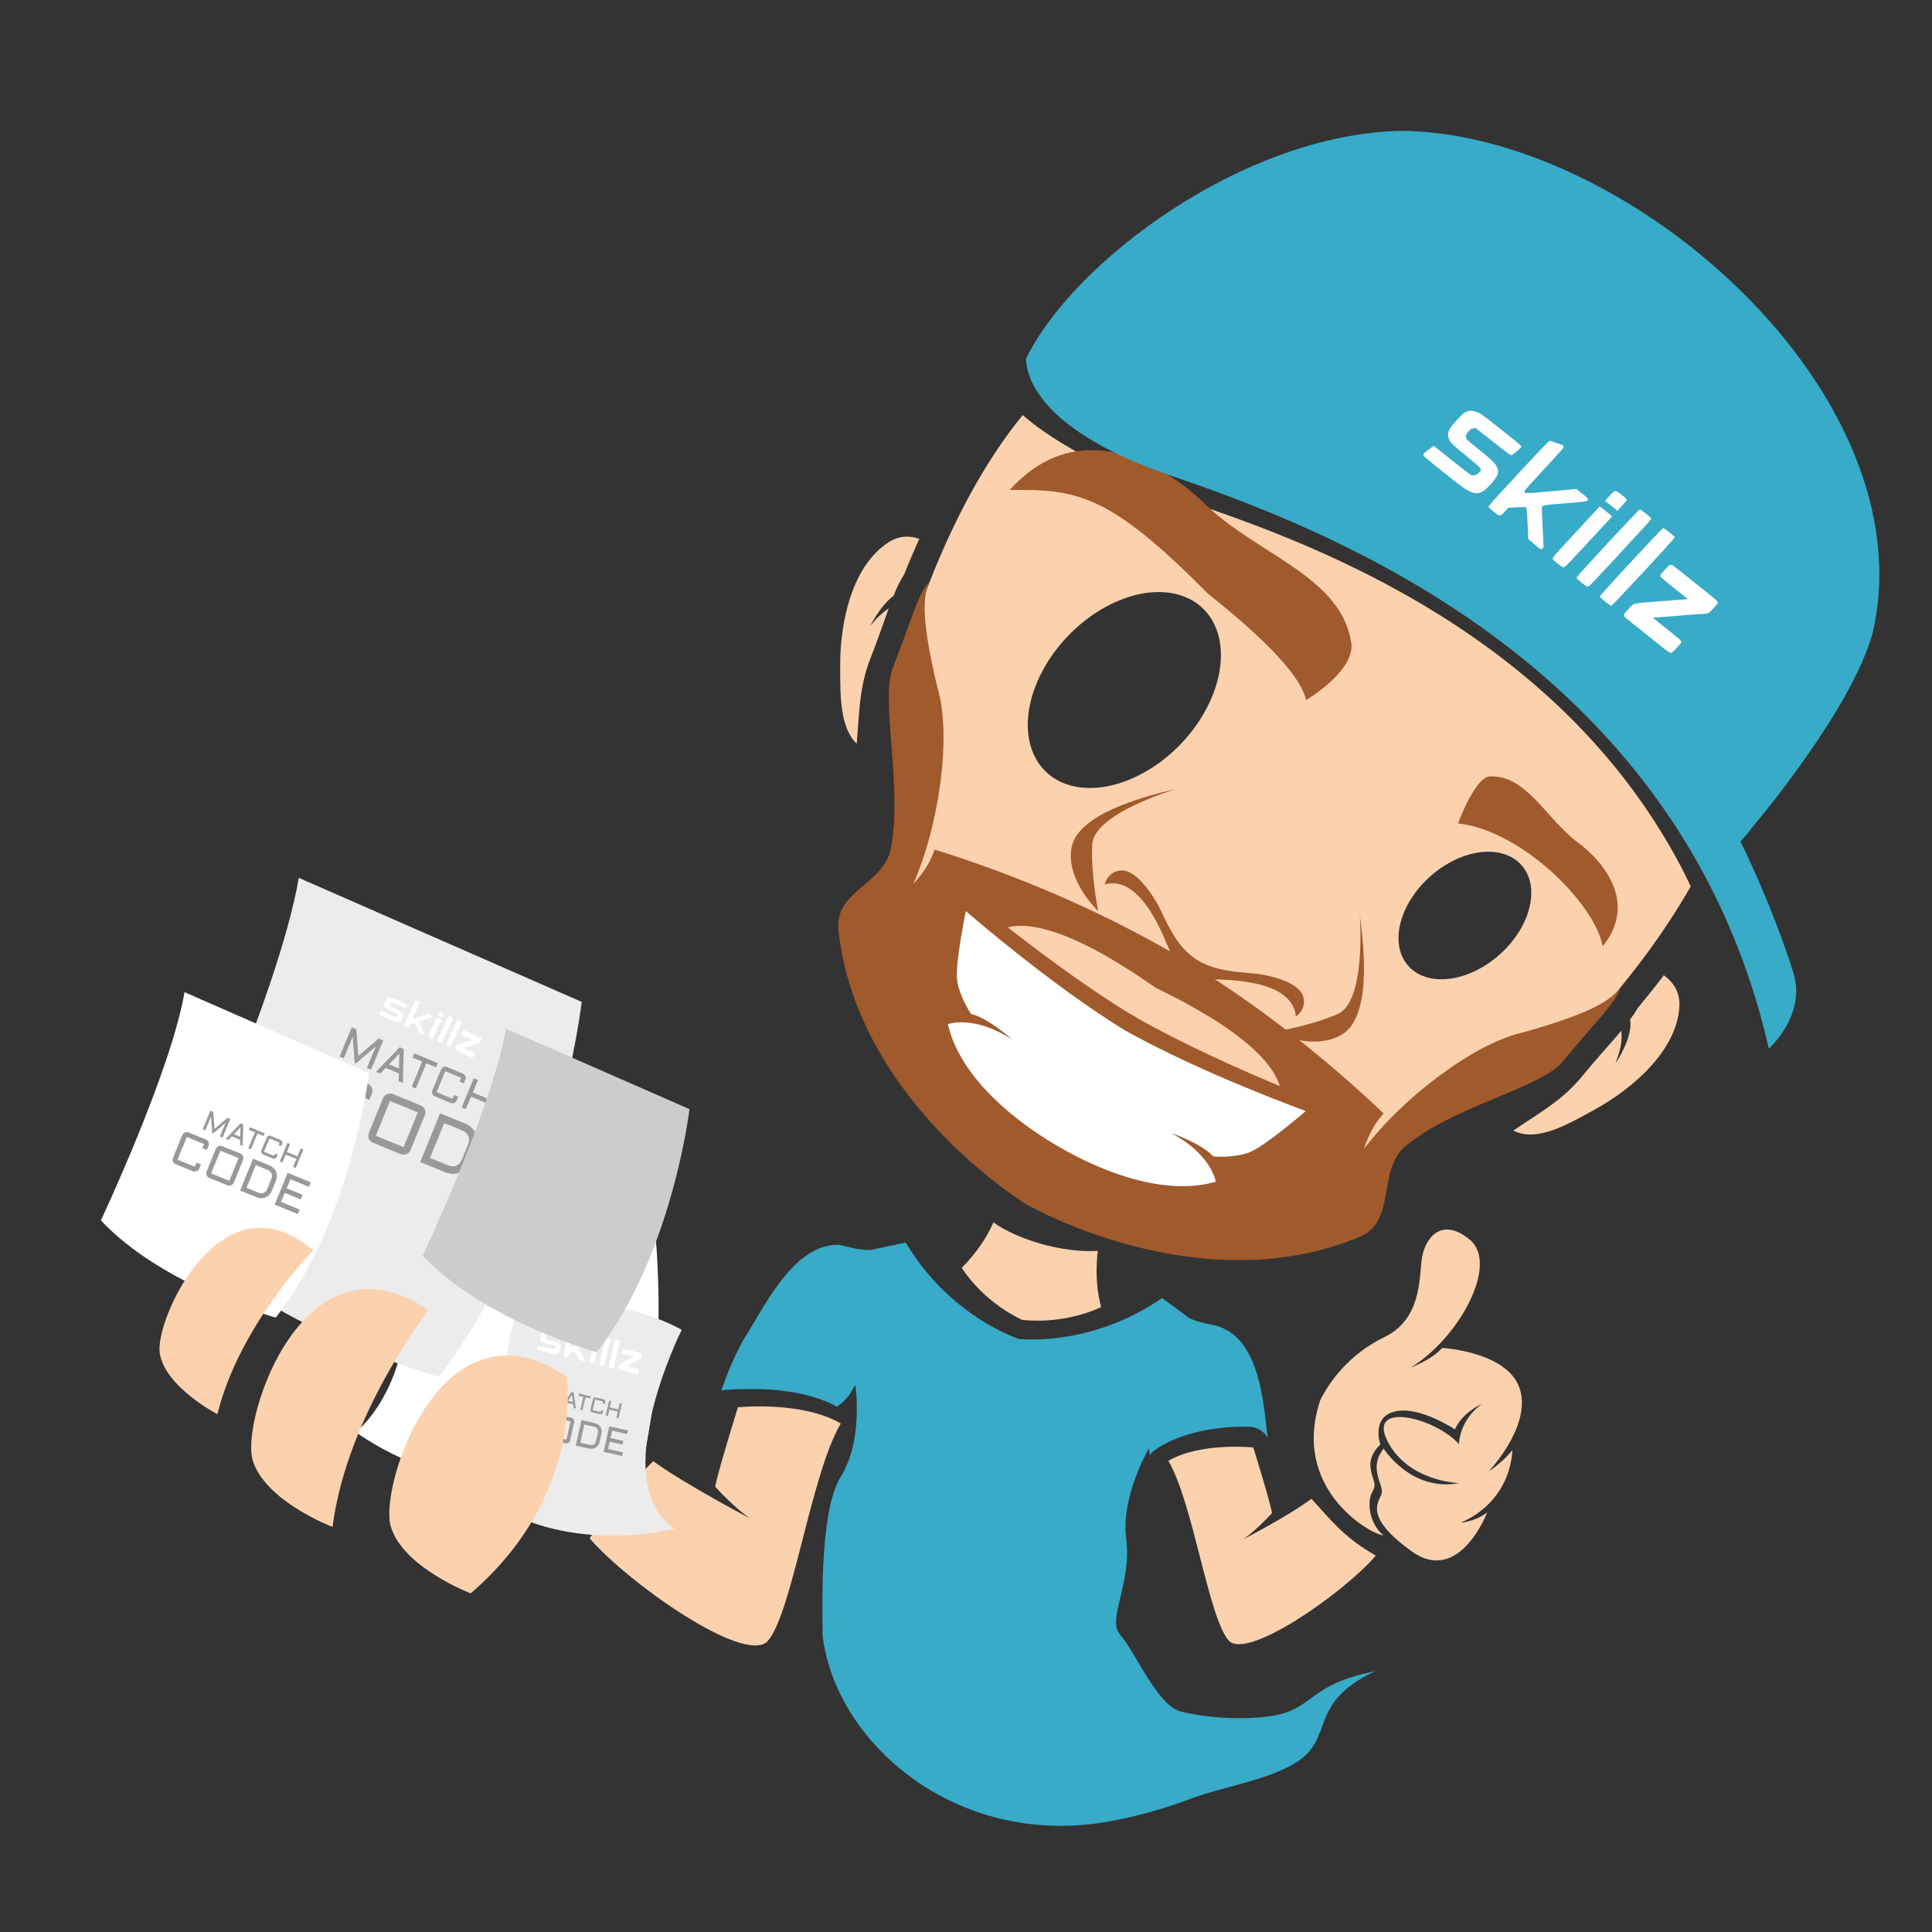 <?xml version="1.0" encoding="UTF-8" standalone="no"?>
<!-- Created with Inkscape (http://www.inkscape.org/) -->

<svg
   xmlns:dc="http://purl.org/dc/elements/1.1/"
   xmlns:cc="http://creativecommons.org/ns#"
   xmlns:rdf="http://www.w3.org/1999/02/22-rdf-syntax-ns#"
   xmlns:svg="http://www.w3.org/2000/svg"
   xmlns="http://www.w3.org/2000/svg"
   xmlns:sodipodi="http://sodipodi.sourceforge.net/DTD/sodipodi-0.dtd"
   xmlns:inkscape="http://www.inkscape.org/namespaces/inkscape"
   width="400"
   height="400"
   viewBox="0 0 105.833 105.833"
   version="1.1"
   id="svg15453"
   inkscape:export-filename="/home/probe/Work/Qtox/Mikeyslice/skillz-strategy-page.png"
   inkscape:export-xdpi="96"
   inkscape:export-ydpi="96"
   sodipodi:docname="shop-match-codes.svg"
   inkscape:version="0.92.4 (5da689c313, 2019-01-14)">
  <rect x="0" y="0" width="105.833" height="105.833" fill="#333333" stroke="none"/>
  <defs
     id="defs15447" />
  <sodipodi:namedview
     id="base"
     pagecolor="#1e1e1e"
     bordercolor="#666666"
     borderopacity="1.0"
     inkscape:pageopacity="0.0"
     inkscape:pageshadow="2"
     inkscape:zoom="0.7"
     inkscape:cx="203.11633"
     inkscape:cy="180.47073"
     inkscape:document-units="mm"
     inkscape:current-layer="layer1"
     showgrid="false"
     units="px"
     inkscape:pagecheckerboard="true"
     borderlayer="true"
     inkscape:showpageshadow="false"
     inkscape:window-width="1920"
     inkscape:window-height="1028"
     inkscape:window-x="0"
     inkscape:window-y="0"
     inkscape:window-maximized="1"
     inkscape:snap-global="false" />
  <g
     inkscape:label="Layer 1"
     inkscape:groupmode="layer"
     id="layer1"
     transform="translate(0,-191.167)">
    <g
       id="g7837">
      <path
         sodipodi:nodetypes="ccccccccsccccccccssscsssccccccccccccccccccccc"
         inkscape:connector-curvature="0"
         id="path2526"
         d="m 49.609,259.231 -1.786,0.384 c 0,0 -0.385,0.146 -1.816,-0.256 -2.451,-0.118 -4.06,3.25 -5.067,4.848 -0.658,1.045 -1.118,2.245 -1.427,3.124 0.036,-0.007 0.072,-0.013 0.108,-0.016 0,0 0.266,-0.024 0.67,-0.041 h 0.002 c 0.306,-0.012 0.697,-0.025 1.145,-0.018 0.448,0.007 0.952,0.034 1.482,0.101 0.265,0.033 0.537,0.077 0.812,0.132 0.275,0.056 0.553,0.124 0.83,0.207 0.277,0.083 0.553,0.181 0.825,0.297 0.153,0.065 0.301,0.15 0.451,0.227 0.204,-0.123 0.623,-0.415 1.014,-1.193 0,0 0.469,2.997 -0.798,5.034 -1.267,2.038 -0.956,8.047 -1,8.638 0.65,5.875 7.276,11.724 15.638,10.255 1.486,-0.261 3.027,-0.682 4.599,-1.278 1.545,-0.586 4.037,-0.965 5.619,-1.905 2.284,-1.356 0.621,-3.266 4.419,-5.058 -3.801,0.764 -3.287,2.1 -5.737,2.462 -1.573,0.232 -3.588,0.08 -4.886,-0.248 -1.335,-0.337 -2.482,-3.243 -3.359,-4.227 -0.716,-0.805 0.657,-2.826 0.347,-5.206 -0.311,-2.379 1.247,-4.986 1.247,-4.986 -0.002,0.137 0.028,0.258 0.046,0.385 0.08,-0.122 0.182,-0.233 0.309,-0.322 0.278,-0.193 0.559,-0.341 0.829,-0.467 0.004,-0.002 0.008,-0.002 0.012,-0.007 0.251,-0.113 0.506,-0.21 0.762,-0.293 0.255,-0.083 0.51,-0.152 0.76,-0.209 0.499,-0.115 0.976,-0.183 1.39,-0.223 0.414,-0.04 0.765,-0.051 1.013,-0.053 0.248,-0.002 0.392,0.007 0.392,0.007 0.116,0.002 0.229,0.024 0.336,0.06 0.107,0.036 0.207,0.087 0.299,0.152 0.091,0.064 0.174,0.142 0.243,0.23 0.045,0.057 0.075,0.125 0.109,0.19 -0.227,-1.956 -0.424,-5.235 -2.56,-6.084 -0.445,-0.194 -1.125,-0.186 -1.759,-0.518 l -1.466,-1.088 c -3.546,2.465 -7.084,2.313 -7.839,2.247 -0.714,-0.252 -3.997,-1.576 -6.207,-5.288 z"
         style="opacity:1;vector-effect:none;fill:#37abc8;fill-opacity:1;stroke:none;stroke-width:0.165;stroke-linecap:butt;stroke-linejoin:miter;stroke-miterlimit:4;stroke-dasharray:none;stroke-dashoffset:0;stroke-opacity:1" />
      <path
         sodipodi:nodetypes="cccccc"
         inkscape:connector-curvature="0"
         id="path2409-3"
         d="m 52.683,260.615 c 0,0 1.065,1.792 3.308,2.852 2.466,0.265 4.328,-0.703 4.328,-0.703 -0.424,-1.542 -0.179,-3.075 -0.179,-3.075 -1.949,0.123 -4.427,-0.627 -5.726,-1.565 -0.483,1.174 -1.408,2.177 -1.732,2.491 z"
         style="opacity:1;vector-effect:none;fill:#fcd1ae;fill-opacity:1;stroke:none;stroke-width:0.377;stroke-linecap:butt;stroke-linejoin:miter;stroke-miterlimit:4;stroke-dasharray:none;stroke-dashoffset:0;stroke-opacity:1" />
      <path
         sodipodi:nodetypes="csccccccccccccccccccccccc"
         inkscape:connector-curvature="0"
         id="path2419-5"
         d="m 72.334,267.841 c 0.495,-0.966 1.526,-2.472 3.516,-3.437 1.991,-0.965 1.894,-3.174 2.027,-4.232 0.133,-1.058 1.008,-2.444 2.638,-1.094 1.63,1.35 -0.636,5.435 -3.239,7.001 0,0 1.126,-0.403 1.722,-1.071 0,0 2.627,0.132 3.814,1.471 1.186,1.339 0.337,3.496 -1.26,5.294 0,0 0.885,-0.599 1.288,-1.177 0,0 0.055,2.717 -2.831,3.99 0,0 0.87,-0.089 1.46,-0.577 0,0 -1.532,4.038 -4.166,2.12 -2.634,-1.917 -1.766,-2.651 -1.621,-3.145 0.145,-0.494 -0.756,-1.351 0.111,-2.465 0,0 1.501,2.386 4.141,1.892 0,0 -2.784,-0.069 -3.925,-2.294 -1.141,-2.225 2.64,-1.288 3.912,0.161 0,0 -0.003,-1.289 1.252,-2.206 0,0 -1.062,0.453 -1.473,1.395 0,0 -1.94,-1.295 -3.276,-0.984 -1.336,0.311 -0.812,1.814 -0.812,1.814 0,0 -0.614,0.519 -0.54,1.229 0.074,0.71 0.392,0.879 0.111,1.346 -0.281,0.467 -0.257,1.674 0.598,2.4 -0.683,-0.044 -5.101,-2.538 -3.448,-7.432 z"
         style="opacity:1;vector-effect:none;fill:#fcd1ae;fill-opacity:1;stroke:none;stroke-width:0.574;stroke-linecap:butt;stroke-linejoin:miter;stroke-miterlimit:4;stroke-dasharray:none;stroke-dashoffset:0;stroke-opacity:1" />
      <path
         sodipodi:nodetypes="cccccccc"
         inkscape:connector-curvature="0"
         id="path2421-3"
         d="m 40.421,268.258 c 0,0 -1.141,3.674 -1.242,4.355 0,0 1.115,1.214 1.926,1.741 0,0 -3.637,-1.908 -5.321,-3.148 -1.613,1.572 -3.485,4.225 -3.485,4.225 1.991,2.348 8.47,6.964 9.749,5.638 1.356,-1.528 2.364,-9.137 4.008,-11.923 -2.117,-1.25 -5.635,-0.889 -5.635,-0.889 z"
         style="opacity:1;vector-effect:none;fill:#fcd1ae;fill-opacity:1;stroke:none;stroke-width:0.668;stroke-linecap:butt;stroke-linejoin:miter;stroke-miterlimit:4;stroke-dasharray:none;stroke-dashoffset:0;stroke-opacity:1" />
      <path
         inkscape:connector-curvature="0"
         id="path2520-5"
         d="m 82.895,253.097 c 1.291,0.662 2.969,-0.328 4.457,-1.147 2.176,-1.198 4.489,-3.272 4.642,-5.609 0.054,-0.829 -0.336,-1.377 -0.852,-1.753 -0.042,0.055 -0.083,0.116 -0.125,0.171 -0.433,0.563 -0.87,1.107 -1.305,1.628 -0.121,0.215 -0.267,0.42 -0.419,0.628 0.189,0.967 -0.804,2.407 -0.804,2.407 0.298,-0.747 0.398,-1.344 0.317,-1.792 -0.089,0.105 -0.161,0.2 -0.259,0.313 -0.5,0.576 -1.126,1.264 -1.922,2.23 -0.19,0.231 -0.388,0.444 -0.593,0.642 -0.205,0.199 -0.417,0.384 -0.637,0.56 -0.439,0.353 -0.908,0.672 -1.404,0.997 -0.345,0.227 -0.722,0.476 -1.094,0.724 z"
         style="opacity:1;vector-effect:none;fill:#fcd1ae;fill-opacity:1;stroke:none;stroke-width:0.48;stroke-linecap:butt;stroke-linejoin:miter;stroke-miterlimit:4;stroke-dasharray:none;stroke-dashoffset:0;stroke-opacity:1" />
      <path
         inkscape:connector-curvature="0"
         id="path2514-6"
         d="m 50.359,220.682 c -0.52,-0.176 -1.094,-0.19 -1.694,0.198 -1.967,1.272 -2.653,4.301 -2.641,6.785 0.008,1.565 -0.032,3.341 0.906,4.241 0.033,-0.425 0.067,-0.859 0.095,-1.253 0.043,-0.593 0.094,-1.157 0.188,-1.713 0.047,-0.278 0.105,-0.554 0.179,-0.83 0.074,-0.276 0.163,-0.552 0.272,-0.831 0.463,-1.183 0.756,-2.06 1.017,-2.782 -0.317,0.205 -0.651,0.512 -1.003,0.945 0,0 0.548,-1.105 1.277,-1.644 0.044,-0.109 0.089,-0.238 0.134,-0.34 0.132,-0.295 0.273,-0.564 0.44,-0.823 0.248,-0.639 0.541,-1.297 0.828,-1.953 z"
         style="opacity:1;vector-effect:none;fill:#fcd1ae;fill-opacity:1;stroke:none;stroke-width:0.48;stroke-linecap:butt;stroke-linejoin:miter;stroke-miterlimit:4;stroke-dasharray:none;stroke-dashoffset:0;stroke-opacity:1" />
      <path
         id="path2506-2"
         d="m 56.025,213.905 c -2.484,3.03 -4.297,6.896 -5.542,10.306 -0.935,6.588 -0.886,8.61 -0.964,11.288 0.053,2.702 -1.297,7.538 1.153,12.651 3.676,7.241 9.629,9.647 15.932,9.362 5.659,-0.349 5.536,-0.907 7.922,-2.176 2.302,-1.371 2.598,-3.875 13.427,-9.108 1.627,-1.884 3.3,-4.115 4.662,-6.503 -0.125,-0.261 -0.246,-0.526 -0.376,-0.78 -0.241,-0.47 -0.492,-0.93 -0.75,-1.38 -0.259,-0.45 -0.526,-0.889 -0.802,-1.318 -0.275,-0.429 -0.557,-0.849 -0.847,-1.259 -0.58,-0.82 -1.189,-1.601 -1.821,-2.345 -0.632,-0.744 -1.288,-1.452 -1.962,-2.125 -0.674,-0.673 -1.367,-1.311 -2.073,-1.916 -0.706,-0.605 -1.426,-1.179 -2.153,-1.721 -0.728,-0.542 -1.464,-1.053 -2.203,-1.536 -0.74,-0.483 -1.483,-0.937 -2.224,-1.364 -0.741,-0.427 -1.48,-0.828 -2.213,-1.204 -0.733,-0.376 -1.458,-0.728 -2.172,-1.057 -0.714,-0.329 -1.416,-0.635 -2.101,-0.921 -0.685,-0.286 -1.354,-0.551 -2,-0.798 -1.292,-0.493 -2.496,-0.913 -3.572,-1.274 -0.275,-0.094 -0.703,-0.247 -1.236,-0.451 -0.533,-0.204 -1.169,-0.459 -1.86,-0.759 -0.691,-0.299 -1.435,-0.643 -2.184,-1.023 -0.749,-0.381 -1.502,-0.798 -2.209,-1.246 -0.353,-0.224 -0.695,-0.455 -1.02,-0.693 -0.287,-0.211 -0.554,-0.428 -0.809,-0.649 z m 7.623,9.698 a 4.278,6.203 43.882 0 1 0.476,0.046 4.278,6.203 43.882 0 1 0.451,0.1 4.278,6.203 43.882 0 1 0.421,0.151 4.278,6.203 43.882 0 1 0.388,0.202 4.278,6.203 43.882 0 1 0.349,0.251 4.278,6.203 43.882 0 1 0.222,0.205 4.278,6.203 43.882 0 1 0.277,0.328 4.278,6.203 43.882 0 1 0.23,0.369 4.278,6.203 43.882 0 1 0.182,0.405 4.278,6.203 43.882 0 1 0.131,0.439 4.278,6.203 43.882 0 1 0.079,0.467 4.278,6.203 43.882 0 1 0.026,0.491 4.278,6.203 43.882 0 1 -0.026,0.51 4.278,6.203 43.882 0 1 -0.079,0.524 4.278,6.203 43.882 0 1 -0.131,0.533 4.278,6.203 43.882 0 1 -0.181,0.536 4.278,6.203 43.882 0 1 -0.23,0.535 4.278,6.203 43.882 0 1 -0.276,0.527 4.278,6.203 43.882 0 1 -0.32,0.515 4.278,6.203 43.882 0 1 -0.36,0.496 4.278,6.203 43.882 0 1 -0.398,0.475 4.278,6.203 43.882 0 1 -0.3,0.319 4.278,6.203 43.882 0 1 -0.451,0.425 4.278,6.203 43.882 0 1 -0.476,0.389 4.278,6.203 43.882 0 1 -0.496,0.351 4.278,6.203 43.882 0 1 -0.513,0.309 4.278,6.203 43.882 0 1 -0.523,0.263 4.278,6.203 43.882 0 1 -0.528,0.216 4.278,6.203 43.882 0 1 -0.528,0.165 4.278,6.203 43.882 0 1 -0.523,0.114 4.278,6.203 43.882 0 1 -0.512,0.061 4.278,6.203 43.882 0 1 -0.497,0.007 4.278,6.203 43.882 0 1 -0.476,-0.046 4.278,6.203 43.882 0 1 -0.451,-0.099 4.278,6.203 43.882 0 1 -0.422,-0.151 4.278,6.203 43.882 0 1 -0.387,-0.202 4.278,6.203 43.882 0 1 -0.349,-0.251 4.278,6.203 43.882 0 1 -0.222,-0.206 4.278,6.203 43.882 0 1 -0.276,-0.328 4.278,6.203 43.882 0 1 -0.231,-0.369 4.278,6.203 43.882 0 1 -0.181,-0.405 4.278,6.203 43.882 0 1 -0.131,-0.439 4.278,6.203 43.882 0 1 -0.079,-0.467 4.278,6.203 43.882 0 1 -0.026,-0.491 4.278,6.203 43.882 0 1 0.026,-0.51 4.278,6.203 43.882 0 1 0.079,-0.524 4.278,6.203 43.882 0 1 0.131,-0.533 4.278,6.203 43.882 0 1 0.181,-0.536 4.278,6.203 43.882 0 1 0.23,-0.535 4.278,6.203 43.882 0 1 0.276,-0.527 4.278,6.203 43.882 0 1 0.32,-0.515 4.278,6.203 43.882 0 1 0.36,-0.496 4.278,6.203 43.882 0 1 0.397,-0.474 4.278,6.203 43.882 0 1 0.302,-0.32 4.278,6.203 43.882 0 1 0.451,-0.425 4.278,6.203 43.882 0 1 0.476,-0.389 4.278,6.203 43.882 0 1 0.497,-0.351 4.278,6.203 43.882 0 1 0.513,-0.309 4.278,6.203 43.882 0 1 0.523,-0.263 4.278,6.203 43.882 0 1 0.528,-0.216 4.278,6.203 43.882 0 1 0.528,-0.165 4.278,6.203 43.882 0 1 0.523,-0.114 4.278,6.203 43.882 0 1 0.512,-0.061 4.278,6.203 43.882 0 1 0.497,-0.007 z m 18.006,14.224 a 2.862,4.151 48.278 0 1 0.233,0.018 2.862,4.151 48.278 0 1 0.316,0.055 2.862,4.151 48.278 0 1 0.296,0.089 2.862,4.151 48.278 0 1 0.273,0.122 2.862,4.151 48.278 0 1 0.249,0.154 2.862,4.151 48.278 0 1 0.221,0.185 2.862,4.151 48.278 0 1 0.191,0.213 2.862,4.151 48.278 0 1 0.116,0.167 2.862,4.151 48.278 0 1 0.135,0.257 2.862,4.151 48.278 0 1 0.101,0.279 2.862,4.151 48.278 0 1 0.066,0.299 2.862,4.151 48.278 0 1 0.029,0.316 2.862,4.151 48.278 0 1 -0.007,0.329 2.862,4.151 48.278 0 1 -0.043,0.339 2.862,4.151 48.278 0 1 -0.079,0.346 2.862,4.151 48.278 0 1 -0.113,0.349 2.862,4.151 48.278 0 1 -0.148,0.349 2.862,4.151 48.278 0 1 -0.18,0.345 2.862,4.151 48.278 0 1 -0.211,0.338 2.862,4.151 48.278 0 1 -0.239,0.327 2.862,4.151 48.278 0 1 -0.265,0.313 2.862,4.151 48.278 0 1 -0.289,0.296 2.862,4.151 48.278 0 1 -0.31,0.276 2.862,4.151 48.278 0 1 -0.229,0.182 2.862,4.151 48.278 0 1 -0.338,0.236 2.862,4.151 48.278 0 1 -0.349,0.209 2.862,4.151 48.278 0 1 -0.358,0.18 2.862,4.151 48.278 0 1 -0.362,0.15 2.862,4.151 48.278 0 1 -0.363,0.117 2.862,4.151 48.278 0 1 -0.361,0.084 2.862,4.151 48.278 0 1 -0.355,0.049 2.862,4.151 48.278 0 1 -0.346,0.015 2.862,4.151 48.278 0 1 -0.332,-0.02 2.862,4.151 48.278 0 1 -0.315,-0.055 2.862,4.151 48.278 0 1 -0.296,-0.089 2.862,4.151 48.278 0 1 -0.274,-0.122 2.862,4.151 48.278 0 1 -0.248,-0.154 2.862,4.151 48.278 0 1 -0.221,-0.185 2.862,4.151 48.278 0 1 -0.191,-0.213 2.862,4.151 48.278 0 1 -0.116,-0.167 2.862,4.151 48.278 0 1 -0.135,-0.258 2.862,4.151 48.278 0 1 -0.101,-0.279 2.862,4.151 48.278 0 1 -0.066,-0.299 2.862,4.151 48.278 0 1 -0.029,-0.316 2.862,4.151 48.278 0 1 0.006,-0.329 2.862,4.151 48.278 0 1 0.043,-0.339 2.862,4.151 48.278 0 1 0.079,-0.346 2.862,4.151 48.278 0 1 0.114,-0.349 2.862,4.151 48.278 0 1 0.148,-0.348 2.862,4.151 48.278 0 1 0.181,-0.345 2.862,4.151 48.278 0 1 0.211,-0.338 2.862,4.151 48.278 0 1 0.239,-0.327 2.862,4.151 48.278 0 1 0.266,-0.313 2.862,4.151 48.278 0 1 0.289,-0.296 2.862,4.151 48.278 0 1 0.309,-0.276 2.862,4.151 48.278 0 1 0.327,-0.254 2.862,4.151 48.278 0 1 0.341,-0.228 2.862,4.151 48.278 0 1 0.352,-0.201 2.862,4.151 48.278 0 1 0.359,-0.172 2.862,4.151 48.278 0 1 0.363,-0.14 2.862,4.151 48.278 0 1 0.363,-0.108 2.862,4.151 48.278 0 1 0.36,-0.074 2.862,4.151 48.278 0 1 0.352,-0.039 2.862,4.151 48.278 0 1 0.342,-0.005 z"
         style="opacity:1;vector-effect:none;fill:#fcd1ae;fill-opacity:1;stroke:none;stroke-width:0.53;stroke-linecap:butt;stroke-linejoin:miter;stroke-miterlimit:4;stroke-dasharray:none;stroke-dashoffset:0;stroke-opacity:1"
         inkscape:connector-curvature="0" />
      <path
         inkscape:connector-curvature="0"
         id="path2437-9"
         d="m 50.886,223.024 c -0.653,0.816 -0.882,1.93 -1.984,4.742 -0.691,1.762 0.563,6.578 -0.11,9.903 -0.402,1.985 -3.109,2.292 -2.863,4.477 1.059,9.397 10.254,14.969 10.341,15.022 l 0.008,0.003 0.008,0.003 c 1.8e-4,10e-5 0.012,0.007 0.014,0.008 0,0 6.02e-4,2.9e-4 0.001,6e-4 0.001,10e-4 0.012,0.007 0.012,0.007 l 0.008,0.003 0.008,0.003 c 0.089,0.051 9.431,5.371 18.156,1.723 2.028,-0.848 0.944,-3.623 2.483,-4.94 2.578,-2.206 7.43,-3.194 8.633,-4.655 1.92,-2.331 2.781,-3.074 3.177,-4.041 -0.609,0.668 -1.384,1.319 -5.302,2.426 -2.669,0.571 -6.655,3.594 -8.748,6.384 0,0 0.287,-1.096 1.07,-1.932 -3.531,-3.348 -7.342,-6.282 -11.427,-8.715 -6.02e-4,-2.9e-4 -0.001,-6e-4 -0.001,-0.001 -4.113,-2.385 -8.531,-4.286 -13.174,-5.741 -0.35,1.091 -1.167,1.875 -1.167,1.875 1.418,-3.186 2.12,-8.139 1.32,-10.749 -0.939,-3.961 -0.748,-4.955 -0.461,-5.813 z m 9.803,20.569 c 0.254,0.147 0.498,0.294 0.726,0.437 0.616,0.362 1.253,0.811 1.886,1.239 6.03e-4,3.1e-4 0.001,6e-4 0.001,0.001 0.682,0.344 1.384,0.682 2,1.044 1.886,1.044 4.472,2.767 4.853,4.531 0.611,2.822 -2.434,2.487 -4.536,3.196 -2.099,0.708 -4.123,1.071 -7.054,-0.645 l -0.015,-0.01 c -0.005,-0.002 -0.007,-0.006 -0.011,-0.009 -3.02e-4,-2.2e-4 -3.02e-4,-2.5e-4 -0.001,-6e-4 -0.005,-0.002 -0.008,-0.002 -0.015,-0.006 l -0.015,-0.01 c -2.926,-1.725 -3.594,-3.671 -3.997,-5.849 -0.403,-2.182 -2.178,-4.678 0.584,-5.518 1.511,-0.459 3.815,0.57 5.594,1.598 z"
         style="opacity:1;vector-effect:none;fill:#a05a2c;fill-opacity:1;stroke:none;stroke-width:0.342;stroke-linecap:butt;stroke-linejoin:miter;stroke-miterlimit:4;stroke-dasharray:none;stroke-dashoffset:0;stroke-opacity:1"
         sodipodi:nodetypes="ccccccccccccccccccccccccccccccccccccccccccc" />
      <path
         sodipodi:nodetypes="cccccccc"
         inkscape:connector-curvature="0"
         id="path2439-1"
         d="m 64.41,217.46 c -2.205,-1.516 -5.909,-2.987 -9.099,0.548 3.595,-0.036 5.388,0.134 10.823,5.646 1.124,0.925 4.973,3.927 5.415,5.859 0,0 2.539,-1.489 2.487,-3.007 -0.456,-3.733 -5.105,-4.911 -7.996,-7.697 -0.327,-0.332 -0.895,-0.843 -1.63,-1.349 z"
         style="opacity:1;vector-effect:none;fill:#a05a2c;fill-opacity:1;stroke:none;stroke-width:0.214;stroke-linecap:butt;stroke-linejoin:miter;stroke-miterlimit:4;stroke-dasharray:none;stroke-dashoffset:0;stroke-opacity:1" />
      <g
         transform="matrix(0.954,0.561,-0.561,0.954,131.735,-229.869)"
         id="g2447-2">
        <g
           id="g2445-7">
          <path
             inkscape:connector-curvature="0"
             id="path2441-0"
             d="m 151.763,401.821 c 1.88,8.696 7.977,9.78 12.097,9.574 0.074,1e-5 0.158,-0.021 0.233,-0.023 0.075,0.002 0.16,0.024 0.234,0.024 4.119,0.206 10.216,-0.879 12.097,-9.575 0,0 -6.765,1.263 -12.092,1.357 -0.003,5e-5 -0.007,-3.6e-4 -0.011,-3.2e-4 -0.073,-9.5e-4 -0.153,-0.012 -0.226,-0.013 -0.074,9.5e-4 -0.154,0.012 -0.227,0.014 -0.004,-4e-5 -0.009,-2.2e-4 -0.011,-3.2e-4 -5.327,-0.095 -12.092,-1.357 -12.092,-1.357 z"
             style="opacity:1;vector-effect:none;fill:#a05a2c;fill-opacity:1;stroke:none;stroke-width:0.55;stroke-linecap:butt;stroke-linejoin:miter;stroke-miterlimit:4;stroke-dasharray:none;stroke-dashoffset:0;stroke-opacity:1" />
          <path
             sodipodi:nodetypes="cccccscccccccccc"
             inkscape:connector-curvature="0"
             id="path2443-9"
             d="m 154.305,402.914 c 0,0 0.848,2.494 1.351,3.15 0.503,0.655 1.453,1.107 1.453,1.107 0.87,-0.259 2.385,0.059 2.385,0.059 -2.276,-0.093 -3.119,0.957 -3.119,0.957 1.605,1.719 4.629,2.451 7.692,2.451 3.063,-2e-5 6.086,-0.732 7.691,-2.451 0,0 -0.842,-1.05 -3.119,-0.957 0,0 1.515,-0.318 2.385,-0.059 0,0 0.952,-0.453 1.454,-1.108 0.502,-0.656 1.35,-3.149 1.35,-3.149 0,0 -5.457,1.018 -9.755,1.095 -0.003,3e-5 -0.008,-4.2e-4 -0.011,-3.2e-4 -4.8e-4,-3e-5 -9.6e-4,3.5e-4 -9.6e-4,3.8e-4 -4.298,-0.076 -9.755,-1.095 -9.755,-1.095 z"
             style="opacity:1;vector-effect:none;fill:#ffffff;fill-opacity:1;stroke:none;stroke-width:0.444;stroke-linecap:butt;stroke-linejoin:miter;stroke-miterlimit:4;stroke-dasharray:none;stroke-dashoffset:0;stroke-opacity:1" />
        </g>
      </g>
      <path
         style="opacity:1;vector-effect:none;fill:#a05a2c;fill-opacity:1;stroke:none;stroke-width:0.117;stroke-linecap:butt;stroke-linejoin:miter;stroke-miterlimit:4;stroke-dasharray:none;stroke-dashoffset:0;stroke-opacity:1"
         d="m 87.293,238.071 c 1.008,1.051 2.123,2.911 0.505,4.934 -0.467,-2.409 -4.526,-6.38 -7.931,-6.73 0,0 0.903,-2.474 1.723,-2.58 2.045,-0.083 3.085,2.31 4.835,3.618 0.207,0.146 0.531,0.407 0.867,0.757 z"
         id="path2449-3"
         inkscape:connector-curvature="0"
         sodipodi:nodetypes="ccccccc" />
      <g
         style="fill:#d38d5f;fill-opacity:1"
         transform="matrix(1.699,1.174,-1.174,1.699,463.462,-349.715)"
         id="g2453-6">
        <path
           sodipodi:nodetypes="ccccccccccccccccccccccc"
           inkscape:connector-curvature="0"
           id="path2451-0"
           d="m 1.835,342.518 c -0.659,0.72 -1.775,2.058 -1.41,2.869 0.365,0.811 1.541,0.984 1.541,0.984 0,0 -0.689,-0.649 -1.135,-1.359 -0.446,-0.71 1.004,-2.494 1.004,-2.494 z m 5.9,0 c 0,0 1.451,1.784 1.005,2.494 -0.446,0.71 -1.136,1.359 -1.136,1.359 0,0 1.176,-0.173 1.541,-0.984 0.365,-0.811 -0.751,-2.149 -1.41,-2.869 z m -5.558,2.527 c -0.118,0 -0.223,0.025 -0.301,0.078 -0.314,0.213 -0.172,0.568 -0.172,0.568 0.659,-0.791 2.16,0.314 2.464,0.497 0.257,0.154 0.524,0.165 0.618,0.165 0.095,3e-5 0.361,-0.01 0.617,-0.165 0.304,-0.183 1.806,-1.287 2.465,-0.497 0,0 0.141,-0.355 -0.173,-0.568 -0.314,-0.213 -1.034,0.051 -1.47,0.305 -0.417,0.242 -0.901,0.518 -1.439,0.52 -0.539,0 -1.023,-0.277 -1.44,-0.52 -0.327,-0.19 -0.813,-0.387 -1.169,-0.383 z"
           style="opacity:1;vector-effect:none;fill:#a05a2c;fill-opacity:1;stroke:none;stroke-width:0.502;stroke-linecap:butt;stroke-linejoin:miter;stroke-miterlimit:4;stroke-dasharray:none;stroke-dashoffset:0;stroke-opacity:1" />
      </g>
      <g
         style="fill:#37c736;fill-opacity:1"
         transform="matrix(1.062,0.428,-0.428,1.062,-49.952,-362.66)"
         id="g2461-6">
        <path
           style="opacity:1;vector-effect:none;fill:#37abc8;fill-opacity:1;stroke:none;stroke-width:1.214;stroke-linecap:butt;stroke-linejoin:miter;stroke-miterlimit:4;stroke-dasharray:none;stroke-dashoffset:0;stroke-opacity:1"
           d="m 1121.9,2807.316 c -59.682,1.423 -123.67,50.172 -140.957,86.445 0.28,7.696 6.198,27.507 55.607,44.09 62.793,21.074 192.105,71.972 225.246,214.607 0,0 14.193,-12.729 9.135,-28.662 -2.41,-7.592 -9.191,-27.097 -20.178,-49.426 2.518,-2.353 4.449,-5.24 4.449,-5.24 0,0 37.511,-44.367 45.182,-73.898 19.814,-89.708 -92.521,-187.575 -178.484,-187.916 z"
           transform="matrix(0.118,-0.047,0.047,0.118,21.453,134.535)"
           id="path2459"
           inkscape:connector-curvature="0"
           sodipodi:nodetypes="ccccccccc" />
      </g>
      <g
         transform="matrix(0.19,0.152,-0.179,0.193,197.566,157.89)"
         id="g2479-2">
        <path
           inkscape:connector-curvature="0"
           id="path2465-6"
           d="m -176.614,437.903 c -0.069,0.005 -0.156,0.035 -0.287,0.086 -0.206,0.08 -0.855,0.302 -1.441,0.494 -0.587,0.191 -1.13,0.397 -1.207,0.458 -0.2,0.157 -0.206,18.493 -0.006,18.693 0.091,0.091 0.614,0.135 1.62,0.135 1.873,0 1.835,0.029 1.844,-1.439 l 0.007,-1.086 1.329,-1.207 c 0.754,-0.685 1.425,-1.207 1.552,-1.207 0.14,0 1.157,0.914 2.718,2.441 l 2.494,2.441 1.643,0.056 c 1.874,0.064 2.002,0.05 2.156,-0.239 0.157,-0.293 0.036,-0.475 -0.923,-1.391 -4.636,-4.427 -5.595,-5.39 -5.595,-5.618 0,-0.225 0.732,-1.009 2.154,-2.308 0.228,-0.208 1.326,-1.237 2.44,-2.286 2.689,-2.533 2.689,-2.638 0.007,-2.638 h -1.587 l -0.974,0.924 c -0.536,0.508 -1.529,1.459 -2.209,2.113 -4.551,4.383 -4.703,4.506 -5.085,4.124 -0.101,-0.101 -0.135,-1.611 -0.135,-6.105 0,-5.713 -0.009,-5.982 -0.215,-6.236 -0.124,-0.153 -0.188,-0.214 -0.303,-0.206 z"
           style="fill:#ffffff;stroke-width:0.112" />
        <path
           inkscape:connector-curvature="0"
           id="path2467-1"
           d="m -152.412,438.237 c -1.038,0 -1.57,0.043 -1.661,0.135 -0.195,0.195 -0.195,19.179 0,19.374 0.091,0.091 0.608,0.135 1.591,0.135 1.197,0 1.493,-0.033 1.661,-0.186 0.196,-0.177 0.205,-0.625 0.205,-9.687 0,-7.24 -0.032,-9.533 -0.135,-9.636 -0.092,-0.092 -0.624,-0.135 -1.661,-0.135 z"
           style="fill:#ffffff;stroke-width:0.112" />
        <path
           inkscape:connector-curvature="0"
           id="path2469-8"
           d="m -145.677,438.237 c -1.038,0 -1.57,0.043 -1.661,0.135 -0.199,0.199 -0.194,18.967 0.005,19.286 0.128,0.205 0.264,0.223 1.661,0.223 1.034,0 1.565,-0.043 1.657,-0.135 0.195,-0.195 0.195,-19.179 0,-19.374 -0.092,-0.092 -0.624,-0.135 -1.661,-0.135 z"
           style="fill:#ffffff;stroke-width:0.112" />
        <path
           inkscape:connector-curvature="0"
           id="path2471-7"
           d="m -159.3,438.349 c -1.928,0 -1.867,-0.058 -1.867,1.757 v 1.386 h 1.796 1.796 v -1.437 c 0,-0.968 -0.044,-1.481 -0.135,-1.571 -0.091,-0.091 -0.608,-0.135 -1.591,-0.135 z"
           style="fill:#ffffff;stroke-width:0.112" />
        <path
           inkscape:connector-curvature="0"
           id="path2473-9"
           d="m -161.167,443.063 v 7.159 c 0,6.298 0.021,7.189 0.175,7.408 0.165,0.235 0.255,0.249 1.591,0.249 1.16,0 1.453,-0.034 1.621,-0.186 0.195,-0.176 0.205,-0.554 0.205,-7.408 v -7.223 h -1.796 z"
           style="fill:#ffffff;stroke-width:0.112" />
        <path
           inkscape:connector-curvature="0"
           id="path2475-2"
           d="m -138.337,443.139 c -1.556,0.021 -1.951,0.065 -2.08,0.156 -0.235,0.165 -0.249,0.255 -0.249,1.591 0,1.16 0.034,1.453 0.186,1.621 0.111,0.123 0.309,0.172 2.143,0.192 h 5.988 c -0.055,0.049 -0.116,0.102 -0.167,0.148 l -6.797,6.337 c -0.498,0.573 -1.34,1.178 -1.34,1.918 -0.01,0.217 -0.013,0.512 -0.013,0.952 0,1.16 0.034,1.453 0.186,1.621 0.111,0.123 0.309,0.172 2.143,0.192 h 9.293 c 1.835,-0.02 2.032,-0.07 2.143,-0.192 0.152,-0.168 0.186,-0.461 0.186,-1.621 0,-1.336 -0.014,-1.426 -0.249,-1.591 -0.129,-0.09 -0.523,-0.134 -2.08,-0.156 h -6.255 l 5.21,-4.857 c 1.014,-1.024 2.169,-1.953 3.188,-2.944 0.152,-0.168 0.186,-0.461 0.186,-1.621 0,-1.336 -0.014,-1.426 -0.249,-1.591 -0.129,-0.09 -0.523,-0.134 -2.08,-0.156 z"
           style="fill:#ffffff;fill-opacity:1;stroke-width:0.112" />
        <path
           inkscape:connector-curvature="0"
           id="path2477-0"
           d="m -188.812,443.403 c -2.977,0.002 -5.791,0.052 -6.254,0.112 -1.064,0.137 -2.194,0.677 -2.554,1.221 -0.427,0.644 -0.502,1.168 -0.451,3.15 0.041,1.602 0.082,1.943 0.303,2.492 0.331,0.823 0.706,1.169 1.652,1.527 0.766,0.29 0.79,0.291 5.051,0.355 4.075,0.061 4.294,0.075 4.53,0.289 0.211,0.191 0.24,0.312 0.198,0.818 -0.059,0.71 -0.349,1.149 -0.882,1.336 -0.274,0.096 -1.843,0.136 -5.52,0.14 l -5.138,0.006 -0.1,0.253 c -0.055,0.139 -0.186,0.723 -0.29,1.297 -0.18,0.992 -0.179,1.056 0.008,1.263 0.191,0.211 0.396,0.218 5.933,0.218 4.676,-2.9e-4 5.922,-0.033 6.746,-0.175 2.491,-0.43 3.067,-1.296 2.952,-4.434 -0.073,-1.978 -0.415,-2.658 -1.608,-3.194 -0.909,-0.408 -1.946,-0.503 -5.519,-0.504 -2.002,-3.7e-4 -3.517,-0.048 -3.773,-0.119 -0.6,-0.167 -0.863,-0.634 -0.864,-1.534 -3.7e-4,-0.615 0.039,-0.744 0.327,-1.066 l 0.327,-0.367 5.003,-0.032 c 4.586,-0.03 5.011,-0.049 5.105,-0.225 0.197,-0.37 0.461,-2.397 0.342,-2.62 -0.107,-0.201 -0.351,-0.21 -5.524,-0.207 z"
           style="fill:#ffffff;stroke-width:0.112" />
      </g>
      <path
         style="opacity:1;vector-effect:none;fill:#fcd1ae;fill-opacity:1;stroke:none;stroke-width:0.552;stroke-linecap:butt;stroke-linejoin:miter;stroke-miterlimit:4;stroke-dasharray:none;stroke-dashoffset:0;stroke-opacity:1"
         d="m 68.655,270.457 c 0,0 0.942,3.035 1.026,3.597 0,0 -0.921,1.003 -1.591,1.438 0,0 2.36,-1.198 3.751,-2.222 1.221,1.343 1.832,2.135 3.523,3.112 -1.644,1.94 -6.996,5.752 -8.053,4.657 -1.12,-1.262 -1.952,-7.547 -3.31,-9.848 1.749,-1.033 4.654,-0.734 4.654,-0.734 z"
         id="path6406"
         inkscape:connector-curvature="0"
         sodipodi:nodetypes="cccccccc" />
      <g
         id="g3302"
         transform="matrix(0.145,0,0,0.145,2.964,193.087)">
        <g
           style="fill:#ffffff;fill-opacity:1"
           id="g3300" />
      </g>
      <g
         id="g3890">
        <path
           style="opacity:1;vector-effect:none;fill:#ffffff;fill-opacity:1;stroke:none;stroke-width:0.057;stroke-linecap:butt;stroke-linejoin:miter;stroke-miterlimit:4;stroke-dasharray:none;stroke-dashoffset:0;stroke-opacity:1"
           d="m 19.49,269.62 c 0,0 6.779,-5.161 -0.726,-19.145 l 15.88,0.379 c 0,0 2.847,10.566 0.516,20.625 0,0 -8.308,3.259 -15.67,-1.86 z"
           id="path2930"
           inkscape:connector-curvature="0"
           sodipodi:nodetypes="ccccc" />
        <path
           inkscape:connector-curvature="0"
           id="path2924"
           d="m 9.343,258.419 c 0,0 5.864,-12.457 7.025,-19.164 l 15.498,6.795 c 0,0 -1.446,12.312 -7.831,20.538 0,0 -9.56,-2.656 -14.693,-8.169 z"
           style="opacity:1;vector-effect:none;fill:#ececec;fill-opacity:1;stroke:none;stroke-width:0.06;stroke-linecap:butt;stroke-linejoin:miter;stroke-miterlimit:4;stroke-dasharray:none;stroke-dashoffset:0;stroke-opacity:1" />
        <path
           inkscape:connector-curvature="0"
           id="path2934"
           d="m 37.344,264.011 c 0,0 -4.213,8.433 -0.369,10.905 -5.6,1.188 -9.005,-0.864 -9.005,-0.864 0,0 -1.321,-6.494 0.549,-11.738 0,0 5.298,-0.247 8.825,1.696 z"
           style="opacity:1;vector-effect:none;fill:#ececec;fill-opacity:1;stroke:none;stroke-width:0.032;stroke-linecap:butt;stroke-linejoin:miter;stroke-miterlimit:4;stroke-dasharray:none;stroke-dashoffset:0;stroke-opacity:1"
           sodipodi:nodetypes="ccccc" />
        <g
           id="g3802"
           style="font-style:normal;font-variant:normal;font-weight:normal;font-stretch:normal;font-size:15.559px;line-height:1.25;font-family:sans-serif;font-variant-ligatures:normal;font-variant-position:normal;font-variant-caps:normal;font-variant-numeric:normal;font-variant-alternates:normal;font-feature-settings:normal;text-indent:0;text-align:start;text-decoration:none;text-decoration-line:none;text-decoration-style:solid;text-decoration-color:#000000;letter-spacing:0px;word-spacing:0px;text-transform:none;writing-mode:lr-tb;direction:ltr;text-orientation:mixed;dominant-baseline:auto;baseline-shift:baseline;text-anchor:start;white-space:normal;shape-padding:0;opacity:1;vector-effect:none;fill:#999999;fill-opacity:1;stroke:none;stroke-width:0.389;stroke-linecap:butt;stroke-linejoin:miter;stroke-miterlimit:4;stroke-dasharray:none;stroke-dashoffset:0;stroke-opacity:1"
           transform="matrix(0.197,0.044,-0.044,0.197,100.64,215.515)"
           aria-label="CODE">
          <path
             inkscape:connector-curvature="0"
             id="path3794"
             style="font-style:normal;font-variant:normal;font-weight:normal;font-stretch:normal;font-family:Aldrich;-inkscape-font-specification:Aldrich;fill:#999999;stroke-width:0.254"
             d="m -290.287,333.686 q 0,-0.208 0.079,-0.391 0.079,-0.188 0.218,-0.322 0.139,-0.139 0.322,-0.218 0.188,-0.084 0.396,-0.084 h 3.855 q 0.208,0 0.391,0.084 0.188,0.079 0.327,0.218 0.139,0.134 0.218,0.322 0.079,0.183 0.079,0.391 v 0.917 h -1.016 v -0.917 h -3.855 V 338.76 h 3.855 v -0.912 h 1.016 V 338.76 q 0,0.208 -0.079,0.396 -0.079,0.183 -0.218,0.322 -0.139,0.139 -0.327,0.218 -0.183,0.079 -0.391,0.079 h -3.855 q -0.208,0 -0.396,-0.079 -0.183,-0.079 -0.322,-0.218 -0.139,-0.139 -0.218,-0.322 -0.079,-0.188 -0.079,-0.396 z" />
          <path
             inkscape:connector-curvature="0"
             id="path3796"
             style="font-style:normal;font-variant:normal;font-weight:normal;font-stretch:normal;font-family:Aldrich;-inkscape-font-specification:Aldrich;fill:#999999;stroke-width:0.254"
             d="m -276.686,338.76 q 0,0.208 -0.079,0.396 -0.079,0.183 -0.218,0.322 -0.139,0.139 -0.327,0.218 -0.183,0.079 -0.391,0.079 h -4.058 q -0.208,0 -0.396,-0.079 -0.183,-0.079 -0.322,-0.218 -0.139,-0.139 -0.218,-0.322 -0.079,-0.188 -0.079,-0.396 v -5.074 q 0,-0.208 0.079,-0.391 0.079,-0.188 0.218,-0.322 0.139,-0.139 0.322,-0.218 0.188,-0.084 0.396,-0.084 h 4.058 q 0.208,0 0.391,0.084 0.188,0.079 0.327,0.218 0.139,0.134 0.218,0.322 0.079,0.183 0.079,0.391 z m -5.074,-5.074 V 338.76 h 4.058 v -5.074 z" />
          <path
             inkscape:connector-curvature="0"
             id="path3798"
             style="font-style:normal;font-variant:normal;font-weight:normal;font-stretch:normal;font-family:Aldrich;-inkscape-font-specification:Aldrich;fill:#999999;stroke-width:0.254"
             d="m -271.255,338.76 q 0.709,0 1.09,-0.382 0.382,-0.382 0.382,-1.09 v -2.131 q 0,-0.347 -0.099,-0.619 -0.099,-0.273 -0.292,-0.461 -0.188,-0.193 -0.461,-0.292 -0.273,-0.099 -0.619,-0.099 h -2.596 V 338.76 Z m -3.612,1.016 v -7.105 h 3.612 q 0.57,0 1.026,0.178 0.461,0.173 0.783,0.5 0.327,0.322 0.5,0.783 0.178,0.461 0.178,1.026 v 2.131 q 0,0.565 -0.178,1.026 -0.173,0.461 -0.5,0.788 -0.322,0.322 -0.783,0.5 -0.456,0.173 -1.026,0.173 z" />
          <path
             inkscape:connector-curvature="0"
             id="path3800"
             style="font-style:normal;font-variant:normal;font-weight:normal;font-stretch:normal;font-family:Aldrich;-inkscape-font-specification:Aldrich;fill:#999999;stroke-width:0.254"
             d="m -267.138,332.67 h 5.178 v 1.016 h -4.162 v 2.032 h 3.553 v 1.016 h -3.553 V 338.76 h 4.162 v 1.016 h -5.178 z" />
        </g>
        <g
           transform="matrix(1.005,0.419,-0.419,1.005,141.802,-18.899)"
           id="g3759"
           style="font-style:normal;font-variant:normal;font-weight:normal;font-stretch:normal;font-size:2.281px;line-height:1.25;font-family:sans-serif;font-variant-ligatures:normal;font-variant-position:normal;font-variant-caps:normal;font-variant-numeric:normal;font-variant-alternates:normal;font-feature-settings:normal;text-indent:0;text-align:start;text-decoration:none;text-decoration-line:none;text-decoration-style:solid;text-decoration-color:#000000;letter-spacing:0px;word-spacing:0px;text-transform:none;writing-mode:lr-tb;direction:ltr;text-orientation:mixed;dominant-baseline:auto;baseline-shift:baseline;text-anchor:start;white-space:normal;shape-padding:0;opacity:1;vector-effect:none;fill:#999999;fill-opacity:1;stroke:none;stroke-width:0.057;stroke-linecap:butt;stroke-linejoin:miter;stroke-miterlimit:4;stroke-dasharray:none;stroke-dashoffset:0;stroke-opacity:1"
           aria-label="MATCH">
          <path
             inkscape:connector-curvature="0"
             id="path3749"
             style="font-style:normal;font-variant:normal;font-weight:normal;font-stretch:normal;font-family:Aldrich;-inkscape-font-specification:Aldrich;fill:#999999;fill-opacity:1;stroke-width:0.057"
             d="m -8.916,270.674 -0.596,-1.171 v 1.171 h -0.228 v -1.597 h 0.25 l 0.608,1.203 0.609,-1.203 h 0.248 v 1.597 h -0.227 v -1.171 l -0.596,1.171 z" />
          <path
             inkscape:connector-curvature="0"
             id="path3751"
             style="font-style:normal;font-variant:normal;font-weight:normal;font-stretch:normal;font-family:Aldrich;-inkscape-font-specification:Aldrich;fill:#999999;fill-opacity:1;stroke-width:0.057"
             d="m -6.907,269.077 0.616,1.597 h -0.228 l -0.141,-0.368 h -0.721 l -0.141,0.368 h -0.228 l 0.616,-1.597 z m -0.388,1.001 h 0.546 l -0.272,-0.704 z" />
          <path
             inkscape:connector-curvature="0"
             id="path3753"
             style="font-style:normal;font-variant:normal;font-weight:normal;font-stretch:normal;font-family:Aldrich;-inkscape-font-specification:Aldrich;fill:#999999;fill-opacity:1;stroke-width:0.057"
             d="m -6.333,269.077 h 1.278 v 0.228 H -5.58 v 1.369 h -0.228 v -1.369 h -0.525 z" />
          <path
             inkscape:connector-curvature="0"
             id="path3755"
             style="font-style:normal;font-variant:normal;font-weight:normal;font-stretch:normal;font-family:Aldrich;-inkscape-font-specification:Aldrich;fill:#999999;fill-opacity:1;stroke-width:0.057"
             d="m -4.777,269.305 q 0,-0.047 0.018,-0.088 0.018,-0.042 0.049,-0.072 0.031,-0.031 0.072,-0.049 0.042,-0.019 0.089,-0.019 h 0.867 q 0.047,0 0.088,0.019 0.042,0.018 0.074,0.049 0.031,0.03 0.049,0.072 0.018,0.041 0.018,0.088 v 0.206 h -0.228 v -0.206 h -0.867 v 1.141 h 0.867 v -0.205 h 0.228 v 0.205 q 0,0.047 -0.018,0.089 -0.018,0.041 -0.049,0.072 -0.031,0.031 -0.074,0.049 -0.041,0.018 -0.088,0.018 h -0.867 q -0.047,0 -0.089,-0.018 -0.041,-0.018 -0.072,-0.049 -0.031,-0.031 -0.049,-0.072 -0.018,-0.042 -0.018,-0.089 z" />
          <path
             inkscape:connector-curvature="0"
             id="path3757"
             style="font-style:normal;font-variant:normal;font-weight:normal;font-stretch:normal;font-family:Aldrich;-inkscape-font-specification:Aldrich;fill:#999999;fill-opacity:1;stroke-width:0.057"
             d="m -1.717,269.077 v 1.597 H -1.945 V 269.99 H -2.86 v 0.684 h -0.228 v -1.597 h 0.228 v 0.685 h 0.914 v -0.685 z" />
        </g>
        <g
           aria-label="CODE"
           transform="matrix(0.245,0.1,-0.1,0.245,114.473,200.623)"
           style="font-style:normal;font-variant:normal;font-weight:normal;font-stretch:normal;font-size:15.559px;line-height:1.25;font-family:sans-serif;font-variant-ligatures:normal;font-variant-position:normal;font-variant-caps:normal;font-variant-numeric:normal;font-variant-alternates:normal;font-feature-settings:normal;text-indent:0;text-align:start;text-decoration:none;text-decoration-line:none;text-decoration-style:solid;text-decoration-color:#000000;letter-spacing:0px;word-spacing:0px;text-transform:none;writing-mode:lr-tb;direction:ltr;text-orientation:mixed;dominant-baseline:auto;baseline-shift:baseline;text-anchor:start;white-space:normal;shape-padding:0;opacity:1;vector-effect:none;fill:#999999;fill-opacity:1;stroke:none;stroke-width:0.389;stroke-linecap:butt;stroke-linejoin:miter;stroke-miterlimit:4;stroke-dasharray:none;stroke-dashoffset:0;stroke-opacity:1"
           id="text1629">
          <path
             d="m -266.216,310.895 q 0,-0.319 0.122,-0.6 0.122,-0.289 0.334,-0.494 0.213,-0.213 0.494,-0.334 0.289,-0.129 0.608,-0.129 h 5.911 q 0.319,0 0.6,0.129 0.289,0.122 0.501,0.334 0.213,0.205 0.334,0.494 0.122,0.281 0.122,0.6 v 1.405 h -1.557 v -1.405 h -5.911 v 7.78 h 5.911 v -1.398 h 1.557 v 1.398 q 0,0.319 -0.122,0.608 -0.122,0.281 -0.334,0.494 -0.213,0.213 -0.501,0.334 -0.281,0.122 -0.6,0.122 h -5.911 q -0.319,0 -0.608,-0.122 -0.281,-0.122 -0.494,-0.334 -0.213,-0.213 -0.334,-0.494 -0.122,-0.289 -0.122,-0.608 z"
             style="font-style:normal;font-variant:normal;font-weight:normal;font-stretch:normal;font-family:Aldrich;-inkscape-font-specification:Aldrich;fill:#999999;stroke-width:0.389"
             id="path1631"
             inkscape:connector-curvature="0" />
          <path
             d="m -245.362,318.675 q 0,0.319 -0.122,0.608 -0.122,0.281 -0.334,0.494 -0.213,0.213 -0.501,0.334 -0.281,0.122 -0.6,0.122 h -6.222 q -0.319,0 -0.608,-0.122 -0.281,-0.122 -0.494,-0.334 -0.213,-0.213 -0.334,-0.494 -0.122,-0.289 -0.122,-0.608 v -7.78 q 0,-0.319 0.122,-0.6 0.122,-0.289 0.334,-0.494 0.213,-0.213 0.494,-0.334 0.289,-0.129 0.608,-0.129 h 6.222 q 0.319,0 0.6,0.129 0.289,0.122 0.501,0.334 0.213,0.205 0.334,0.494 0.122,0.281 0.122,0.6 z m -7.78,-7.78 v 7.78 h 6.222 v -7.78 z"
             style="font-style:normal;font-variant:normal;font-weight:normal;font-stretch:normal;font-family:Aldrich;-inkscape-font-specification:Aldrich;fill:#999999;stroke-width:0.389"
             id="path1633"
             inkscape:connector-curvature="0" />
          <path
             d="m -237.035,318.675 q 1.086,0 1.671,-0.585 0.585,-0.585 0.585,-1.671 v -3.267 q 0,-0.532 -0.152,-0.95 -0.152,-0.418 -0.448,-0.707 -0.289,-0.296 -0.707,-0.448 -0.418,-0.152 -0.95,-0.152 h -3.981 v 7.78 z m -5.538,1.557 v -10.894 h 5.538 q 0.874,0 1.573,0.274 0.707,0.266 1.2,0.767 0.501,0.494 0.767,1.2 0.274,0.707 0.274,1.573 v 3.267 q 0,0.866 -0.274,1.573 -0.266,0.707 -0.767,1.208 -0.494,0.494 -1.2,0.767 -0.699,0.266 -1.573,0.266 z"
             style="font-style:normal;font-variant:normal;font-weight:normal;font-stretch:normal;font-family:Aldrich;-inkscape-font-specification:Aldrich;fill:#999999;stroke-width:0.389"
             id="path1635"
             inkscape:connector-curvature="0" />
          <path
             d="m -230.722,309.338 h 7.939 v 1.557 h -6.382 v 3.115 h 5.447 v 1.557 h -5.447 v 3.107 h 6.382 v 1.557 h -7.939 z"
             style="font-style:normal;font-variant:normal;font-weight:normal;font-stretch:normal;font-family:Aldrich;-inkscape-font-specification:Aldrich;fill:#999999;stroke-width:0.389"
             id="path1637"
             inkscape:connector-curvature="0" />
        </g>
        <g
           transform="matrix(0.058,0.014,-0.014,0.058,27.889,249.548)"
           id="g3351">
          <path
             inkscape:connector-curvature="0"
             style="fill:#ffffff;fill-opacity:1;stroke-width:0.564"
             d="m 625.334,39.125 c -7.814,0.107 -9.793,0.327 -10.441,0.781 -1.182,0.828 -1.252,1.279 -1.252,7.986 0,5.824 0.168,7.296 0.932,8.141 0.557,0.616 1.549,0.863 10.762,0.963 h 30.068 c -0.275,0.245 -0.582,0.512 -0.84,0.746 l -34.129,31.814 c -2.5,2.877 -6.729,5.915 -6.729,9.631 -0.052,1.089 -0.065,2.574 -0.065,4.781 0,5.824 0.169,7.296 0.934,8.141 0.557,0.616 1.549,0.863 10.762,0.963 h 46.656 c 9.212,-0.1 10.205,-0.348 10.762,-0.963 0.764,-0.844 0.934,-2.316 0.934,-8.141 0,-6.708 -0.072,-7.158 -1.254,-7.986 -0.648,-0.454 -2.627,-0.674 -10.441,-0.781 H 640.59 l 26.158,-24.387 c 5.089,-5.141 10.892,-9.807 16.006,-14.783 0.764,-0.844 0.934,-2.314 0.934,-8.139 0,-6.708 -0.072,-7.159 -1.254,-7.986 -0.648,-0.454 -2.627,-0.674 -10.441,-0.781 z"
             id="path3335"
             transform="matrix(0.265,0,0,0.265,0,217.625)" />
          <g
             id="g3349"
             style="fill:#ffffff;fill-opacity:1">
            <path
               inkscape:connector-curvature="0"
               id="path3337"
               transform="matrix(0.265,0,0,0.265,0,217.625)"
               d="m 433.152,12.836 0.004,0.002 c -0.346,0.026 -0.786,0.176 -1.439,0.43 -1.034,0.401 -4.29,1.517 -7.234,2.479 -2.945,0.961 -5.671,1.996 -6.059,2.299 -1.006,0.786 -1.035,92.848 -0.031,93.854 0.458,0.458 3.086,0.676 8.133,0.676 9.405,0 9.214,0.15 9.26,-7.225 l 0.035,-5.455 6.672,-6.059 c 3.786,-3.438 7.156,-6.059 7.793,-6.059 0.702,0 5.811,4.59 13.645,12.258 l 12.523,12.258 8.25,0.281 c 9.411,0.321 10.051,0.251 10.826,-1.197 0.787,-1.47 0.181,-2.383 -4.635,-6.982 -23.275,-22.227 -28.092,-27.061 -28.092,-28.207 0,-1.129 3.676,-5.067 10.816,-11.59 1.144,-1.045 6.655,-6.211 12.25,-11.48 13.502,-12.717 13.505,-13.244 0.035,-13.244 h -7.969 l -4.891,4.641 c -2.69,2.552 -7.68,7.326 -11.09,10.609 -22.85,22.004 -23.612,22.622 -25.529,20.705 -0.509,-0.509 -0.676,-8.089 -0.676,-30.652 0,-28.682 -0.046,-30.034 -1.078,-31.307 -0.624,-0.771 -0.943,-1.077 -1.52,-1.033 z"
               style="fill:#ffffff;fill-opacity:1;stroke-width:0.564" />
            <path
               inkscape:connector-curvature="0"
               id="path3339"
               transform="matrix(0.265,0,0,0.265,0,217.625)"
               d="m 554.668,14.512 c -5.21,0 -7.882,0.216 -8.342,0.676 -0.98,0.98 -0.98,96.294 0,97.273 0.456,0.456 3.054,0.678 7.988,0.678 6.011,0 7.494,-0.166 8.342,-0.934 0.983,-0.89 1.029,-3.137 1.029,-48.637 0,-36.352 -0.161,-47.866 -0.676,-48.381 -0.46,-0.46 -3.132,-0.676 -8.342,-0.676 z"
               style="fill:#ffffff;fill-opacity:1;stroke-width:0.564" />
            <path
               inkscape:connector-curvature="0"
               id="path3341"
               transform="matrix(0.265,0,0,0.265,0,217.625)"
               d="m 588.482,14.512 c -5.21,0 -7.88,0.216 -8.34,0.676 -0.999,0.999 -0.977,95.232 0.025,96.832 0.642,1.027 1.328,1.119 8.342,1.119 5.192,0 7.859,-0.218 8.318,-0.678 0.98,-0.98 0.98,-96.294 0,-97.273 -0.46,-0.46 -3.132,-0.676 -8.342,-0.676 z"
               style="fill:#ffffff;fill-opacity:1;stroke-width:0.564" />
            <path
               inkscape:connector-curvature="0"
               id="path3343"
               transform="matrix(0.265,0,0,0.265,0,217.625)"
               d="m 520.08,15.076 c -9.682,0 -9.371,-0.293 -9.371,8.822 v 6.957 h 9.018 9.018 v -7.213 c 0,-4.859 -0.22,-7.435 -0.676,-7.891 -0.456,-0.456 -3.054,-0.676 -7.988,-0.676 z"
               style="fill:#ffffff;fill-opacity:1;stroke-width:0.564" />
            <path
               inkscape:connector-curvature="0"
               id="path3345"
               transform="matrix(0.265,0,0,0.265,0,217.625)"
               d="m 510.709,38.746 v 35.943 c 0,31.62 0.105,36.095 0.877,37.197 0.828,1.182 1.281,1.252 7.988,1.252 5.824,0 7.294,-0.169 8.139,-0.934 0.978,-0.885 1.031,-2.78 1.031,-37.195 V 38.746 h -9.018 z"
               style="fill:#ffffff;fill-opacity:1;stroke-width:0.564" />
            <path
               inkscape:connector-curvature="0"
               id="path3347"
               transform="matrix(0.265,0,0,0.265,0,217.625)"
               d="m 371.908,40.453 c -14.945,0.011 -29.076,0.264 -31.4,0.562 -5.342,0.686 -11.013,3.397 -12.822,6.129 -2.143,3.236 -2.518,5.865 -2.264,15.816 0.205,8.043 0.412,9.754 1.521,12.51 1.663,4.131 3.544,5.871 8.293,7.666 3.845,1.454 3.966,1.462 25.361,1.783 20.459,0.307 21.559,0.375 22.742,1.447 1.06,0.96 1.207,1.567 0.996,4.109 -0.295,3.563 -1.753,5.771 -4.43,6.709 -1.374,0.481 -9.251,0.682 -27.715,0.705 l -25.797,0.029 -0.504,1.27 c -0.278,0.697 -0.932,3.627 -1.455,6.512 -0.902,4.978 -0.9,5.3 0.041,6.34 0.957,1.057 1.987,1.095 29.787,1.094 23.478,-0.001 29.732,-0.163 33.867,-0.877 12.505,-2.158 15.4,-6.508 14.82,-22.264 -0.365,-9.93 -2.083,-13.344 -8.07,-16.035 -4.562,-2.051 -9.77,-2.525 -27.709,-2.529 -10.052,-0.002 -17.661,-0.244 -18.943,-0.6 -3.012,-0.836 -4.334,-3.183 -4.336,-7.701 -0.002,-3.087 0.198,-3.738 1.643,-5.355 l 1.643,-1.84 25.119,-0.162 c 23.027,-0.15 25.161,-0.243 25.631,-1.127 0.988,-1.86 2.316,-12.037 1.717,-13.156 -0.539,-1.008 -1.76,-1.052 -27.736,-1.035 z"
               style="fill:#ffffff;fill-opacity:1;stroke-width:0.564" />
          </g>
        </g>
        <path
           style="opacity:1;vector-effect:none;fill:#cccccc;fill-opacity:1;stroke:none;stroke-width:0.039;stroke-linecap:butt;stroke-linejoin:miter;stroke-miterlimit:4;stroke-dasharray:none;stroke-dashoffset:0;stroke-opacity:1"
           d="m 23.161,259.946 c 0,0 3.803,-8.079 4.556,-12.429 l 10.052,4.407 c 0,0 -0.938,7.985 -5.079,13.32 0,0 -6.2,-1.723 -9.529,-5.298 z"
           id="path2932"
           inkscape:connector-curvature="0" />
        <path
           style="opacity:1;vector-effect:none;fill:#ffffff;fill-opacity:1;stroke:none;stroke-width:0.039;stroke-linecap:butt;stroke-linejoin:miter;stroke-miterlimit:4;stroke-dasharray:none;stroke-dashoffset:0;stroke-opacity:1"
           d="m 5.527,258.016 c 0,0 3.825,-8.124 4.582,-12.499 l 10.108,4.432 c 0,0 -0.943,8.03 -5.108,13.395 0,0 -6.235,-1.732 -9.583,-5.328 z"
           id="path2920"
           inkscape:connector-curvature="0" />
        <g
           aria-label="CODE"
           transform="matrix(0.245,0.1,-0.1,0.245,114.473,200.623)"
           style="font-style:normal;font-variant:normal;font-weight:normal;font-stretch:normal;font-size:15.559px;line-height:1.25;font-family:sans-serif;font-variant-ligatures:normal;font-variant-position:normal;font-variant-caps:normal;font-variant-numeric:normal;font-variant-alternates:normal;font-feature-settings:normal;text-indent:0;text-align:start;text-decoration:none;text-decoration-line:none;text-decoration-style:solid;text-decoration-color:#000000;letter-spacing:0px;word-spacing:0px;text-transform:none;writing-mode:lr-tb;direction:ltr;text-orientation:mixed;dominant-baseline:auto;baseline-shift:baseline;text-anchor:start;white-space:normal;shape-padding:0;opacity:1;vector-effect:none;fill:#999999;fill-opacity:1;stroke:none;stroke-width:0.389;stroke-linecap:butt;stroke-linejoin:miter;stroke-miterlimit:4;stroke-dasharray:none;stroke-dashoffset:0;stroke-opacity:1"
           id="text1625">
          <path
             d="m -290.287,333.686 q 0,-0.208 0.079,-0.391 0.079,-0.188 0.218,-0.322 0.139,-0.139 0.322,-0.218 0.188,-0.084 0.396,-0.084 h 3.855 q 0.208,0 0.391,0.084 0.188,0.079 0.327,0.218 0.139,0.134 0.218,0.322 0.079,0.183 0.079,0.391 v 0.917 h -1.016 v -0.917 h -3.855 V 338.76 h 3.855 v -0.912 h 1.016 V 338.76 q 0,0.208 -0.079,0.396 -0.079,0.183 -0.218,0.322 -0.139,0.139 -0.327,0.218 -0.183,0.079 -0.391,0.079 h -3.855 q -0.208,0 -0.396,-0.079 -0.183,-0.079 -0.322,-0.218 -0.139,-0.139 -0.218,-0.322 -0.079,-0.188 -0.079,-0.396 z"
             style="font-style:normal;font-variant:normal;font-weight:normal;font-stretch:normal;font-family:Aldrich;-inkscape-font-specification:Aldrich;fill:#999999;stroke-width:0.254"
             id="path1640"
             inkscape:connector-curvature="0" />
          <path
             d="m -276.686,338.76 q 0,0.208 -0.079,0.396 -0.079,0.183 -0.218,0.322 -0.139,0.139 -0.327,0.218 -0.183,0.079 -0.391,0.079 h -4.058 q -0.208,0 -0.396,-0.079 -0.183,-0.079 -0.322,-0.218 -0.139,-0.139 -0.218,-0.322 -0.079,-0.188 -0.079,-0.396 v -5.074 q 0,-0.208 0.079,-0.391 0.079,-0.188 0.218,-0.322 0.139,-0.139 0.322,-0.218 0.188,-0.084 0.396,-0.084 h 4.058 q 0.208,0 0.391,0.084 0.188,0.079 0.327,0.218 0.139,0.134 0.218,0.322 0.079,0.183 0.079,0.391 z m -5.074,-5.074 V 338.76 h 4.058 v -5.074 z"
             style="font-style:normal;font-variant:normal;font-weight:normal;font-stretch:normal;font-family:Aldrich;-inkscape-font-specification:Aldrich;fill:#999999;stroke-width:0.254"
             id="path1642"
             inkscape:connector-curvature="0" />
          <path
             d="m -271.255,338.76 q 0.709,0 1.09,-0.382 0.382,-0.382 0.382,-1.09 v -2.131 q 0,-0.347 -0.099,-0.619 -0.099,-0.273 -0.292,-0.461 -0.188,-0.193 -0.461,-0.292 -0.273,-0.099 -0.619,-0.099 h -2.596 V 338.76 Z m -3.612,1.016 v -7.105 h 3.612 q 0.57,0 1.026,0.178 0.461,0.173 0.783,0.5 0.327,0.322 0.5,0.783 0.178,0.461 0.178,1.026 v 2.131 q 0,0.565 -0.178,1.026 -0.173,0.461 -0.5,0.788 -0.322,0.322 -0.783,0.5 -0.456,0.173 -1.026,0.173 z"
             style="font-style:normal;font-variant:normal;font-weight:normal;font-stretch:normal;font-family:Aldrich;-inkscape-font-specification:Aldrich;fill:#999999;stroke-width:0.254"
             id="path1644"
             inkscape:connector-curvature="0" />
          <path
             d="m -267.138,332.67 h 5.178 v 1.016 h -4.162 v 2.032 h 3.553 v 1.016 h -3.553 V 338.76 h 4.162 v 1.016 h -5.178 z"
             style="font-style:normal;font-variant:normal;font-weight:normal;font-stretch:normal;font-family:Aldrich;-inkscape-font-specification:Aldrich;fill:#999999;stroke-width:0.254"
             id="path1646"
             inkscape:connector-curvature="0" />
        </g>
        <g
           transform="matrix(0.51,0.118,-0.118,0.51,66.696,131.025)"
           id="g3814"
           style="font-style:normal;font-variant:normal;font-weight:normal;font-stretch:normal;font-size:2.281px;line-height:1.25;font-family:sans-serif;font-variant-ligatures:normal;font-variant-position:normal;font-variant-caps:normal;font-variant-numeric:normal;font-variant-alternates:normal;font-feature-settings:normal;text-indent:0;text-align:start;text-decoration:none;text-decoration-line:none;text-decoration-style:solid;text-decoration-color:#000000;letter-spacing:0px;word-spacing:0px;text-transform:none;writing-mode:lr-tb;direction:ltr;text-orientation:mixed;dominant-baseline:auto;baseline-shift:baseline;text-anchor:start;white-space:normal;shape-padding:0;opacity:1;vector-effect:none;fill:#999999;fill-opacity:1;stroke:none;stroke-width:0.057;stroke-linecap:butt;stroke-linejoin:miter;stroke-miterlimit:4;stroke-dasharray:none;stroke-dashoffset:0;stroke-opacity:1"
           aria-label="MATCH">
          <path
             inkscape:connector-curvature="0"
             id="path3804"
             style="font-style:normal;font-variant:normal;font-weight:normal;font-stretch:normal;font-family:Aldrich;-inkscape-font-specification:Aldrich;fill:#999999;fill-opacity:1;stroke-width:0.057"
             d="m -8.916,270.674 -0.596,-1.171 v 1.171 h -0.228 v -1.597 h 0.25 l 0.608,1.203 0.609,-1.203 h 0.248 v 1.597 h -0.227 v -1.171 l -0.596,1.171 z" />
          <path
             inkscape:connector-curvature="0"
             id="path3806"
             style="font-style:normal;font-variant:normal;font-weight:normal;font-stretch:normal;font-family:Aldrich;-inkscape-font-specification:Aldrich;fill:#999999;fill-opacity:1;stroke-width:0.057"
             d="m -6.907,269.077 0.616,1.597 h -0.228 l -0.141,-0.368 h -0.721 l -0.141,0.368 h -0.228 l 0.616,-1.597 z m -0.388,1.001 h 0.546 l -0.272,-0.704 z" />
          <path
             inkscape:connector-curvature="0"
             id="path3808"
             style="font-style:normal;font-variant:normal;font-weight:normal;font-stretch:normal;font-family:Aldrich;-inkscape-font-specification:Aldrich;fill:#999999;fill-opacity:1;stroke-width:0.057"
             d="m -6.333,269.077 h 1.278 v 0.228 H -5.58 v 1.369 h -0.228 v -1.369 h -0.525 z" />
          <path
             inkscape:connector-curvature="0"
             id="path3810"
             style="font-style:normal;font-variant:normal;font-weight:normal;font-stretch:normal;font-family:Aldrich;-inkscape-font-specification:Aldrich;fill:#999999;fill-opacity:1;stroke-width:0.057"
             d="m -4.777,269.305 q 0,-0.047 0.018,-0.088 0.018,-0.042 0.049,-0.072 0.031,-0.031 0.072,-0.049 0.042,-0.019 0.089,-0.019 h 0.867 q 0.047,0 0.088,0.019 0.042,0.018 0.074,0.049 0.031,0.03 0.049,0.072 0.018,0.041 0.018,0.088 v 0.206 h -0.228 v -0.206 h -0.867 v 1.141 h 0.867 v -0.205 h 0.228 v 0.205 q 0,0.047 -0.018,0.089 -0.018,0.041 -0.049,0.072 -0.031,0.031 -0.074,0.049 -0.041,0.018 -0.088,0.018 h -0.867 q -0.047,0 -0.089,-0.018 -0.041,-0.018 -0.072,-0.049 -0.031,-0.031 -0.049,-0.072 -0.018,-0.042 -0.018,-0.089 z" />
          <path
             inkscape:connector-curvature="0"
             id="path3812"
             style="font-style:normal;font-variant:normal;font-weight:normal;font-stretch:normal;font-family:Aldrich;-inkscape-font-specification:Aldrich;fill:#999999;fill-opacity:1;stroke-width:0.057"
             d="m -1.717,269.077 v 1.597 H -1.945 V 269.99 H -2.86 v 0.684 h -0.228 v -1.597 h 0.228 v 0.685 h 0.914 v -0.685 z" />
        </g>
        <g
           aria-label="MATCH"
           style="font-style:normal;font-variant:normal;font-weight:normal;font-stretch:normal;font-size:2.281px;line-height:1.25;font-family:sans-serif;font-variant-ligatures:normal;font-variant-position:normal;font-variant-caps:normal;font-variant-numeric:normal;font-variant-alternates:normal;font-feature-settings:normal;text-indent:0;text-align:start;text-decoration:none;text-decoration-line:none;text-decoration-style:solid;text-decoration-color:#000000;letter-spacing:0px;word-spacing:0px;text-transform:none;writing-mode:lr-tb;direction:ltr;text-orientation:mixed;dominant-baseline:auto;baseline-shift:baseline;text-anchor:start;white-space:normal;shape-padding:0;opacity:1;vector-effect:none;fill:#999999;fill-opacity:1;stroke:none;stroke-width:0.057;stroke-linecap:butt;stroke-linejoin:miter;stroke-miterlimit:4;stroke-dasharray:none;stroke-dashoffset:0;stroke-opacity:1"
           id="text3736"
           transform="matrix(0.635,0.265,-0.265,0.635,89.016,83.728)">
          <path
             d="m -8.916,270.674 -0.596,-1.171 v 1.171 h -0.228 v -1.597 h 0.25 l 0.608,1.203 0.609,-1.203 h 0.248 v 1.597 h -0.227 v -1.171 l -0.596,1.171 z"
             style="font-style:normal;font-variant:normal;font-weight:normal;font-stretch:normal;font-family:Aldrich;-inkscape-font-specification:Aldrich;fill:#999999;fill-opacity:1;stroke-width:0.057"
             id="path3738"
             inkscape:connector-curvature="0" />
          <path
             d="m -6.907,269.077 0.616,1.597 h -0.228 l -0.141,-0.368 h -0.721 l -0.141,0.368 h -0.228 l 0.616,-1.597 z m -0.388,1.001 h 0.546 l -0.272,-0.704 z"
             style="font-style:normal;font-variant:normal;font-weight:normal;font-stretch:normal;font-family:Aldrich;-inkscape-font-specification:Aldrich;fill:#999999;fill-opacity:1;stroke-width:0.057"
             id="path3740"
             inkscape:connector-curvature="0" />
          <path
             d="m -6.333,269.077 h 1.278 v 0.228 H -5.58 v 1.369 h -0.228 v -1.369 h -0.525 z"
             style="font-style:normal;font-variant:normal;font-weight:normal;font-stretch:normal;font-family:Aldrich;-inkscape-font-specification:Aldrich;fill:#999999;fill-opacity:1;stroke-width:0.057"
             id="path3742"
             inkscape:connector-curvature="0" />
          <path
             d="m -4.777,269.305 q 0,-0.047 0.018,-0.088 0.018,-0.042 0.049,-0.072 0.031,-0.031 0.072,-0.049 0.042,-0.019 0.089,-0.019 h 0.867 q 0.047,0 0.088,0.019 0.042,0.018 0.074,0.049 0.031,0.03 0.049,0.072 0.018,0.041 0.018,0.088 v 0.206 h -0.228 v -0.206 h -0.867 v 1.141 h 0.867 v -0.205 h 0.228 v 0.205 q 0,0.047 -0.018,0.089 -0.018,0.041 -0.049,0.072 -0.031,0.031 -0.074,0.049 -0.041,0.018 -0.088,0.018 h -0.867 q -0.047,0 -0.089,-0.018 -0.041,-0.018 -0.072,-0.049 -0.031,-0.031 -0.049,-0.072 -0.018,-0.042 -0.018,-0.089 z"
             style="font-style:normal;font-variant:normal;font-weight:normal;font-stretch:normal;font-family:Aldrich;-inkscape-font-specification:Aldrich;fill:#999999;fill-opacity:1;stroke-width:0.057"
             id="path3744"
             inkscape:connector-curvature="0" />
          <path
             d="m -1.717,269.077 v 1.597 H -1.945 V 269.99 H -2.86 v 0.684 h -0.228 v -1.597 h 0.228 v 0.685 h 0.914 v -0.685 z"
             style="font-style:normal;font-variant:normal;font-weight:normal;font-stretch:normal;font-family:Aldrich;-inkscape-font-specification:Aldrich;fill:#999999;fill-opacity:1;stroke-width:0.057"
             id="path3746"
             inkscape:connector-curvature="0" />
        </g>
        <g
           id="g3792"
           transform="matrix(0.054,0.025,-0.025,0.054,22.313,231.222)">
          <path
             transform="matrix(0.265,0,0,0.265,0,217.625)"
             id="path3776"
             d="m 625.334,39.125 c -7.814,0.107 -9.793,0.327 -10.441,0.781 -1.182,0.828 -1.252,1.279 -1.252,7.986 0,5.824 0.168,7.296 0.932,8.141 0.557,0.616 1.549,0.863 10.762,0.963 h 30.068 c -0.275,0.245 -0.582,0.512 -0.84,0.746 l -34.129,31.814 c -2.5,2.877 -6.729,5.915 -6.729,9.631 -0.052,1.089 -0.065,2.574 -0.065,4.781 0,5.824 0.169,7.296 0.934,8.141 0.557,0.616 1.549,0.863 10.762,0.963 h 46.656 c 9.212,-0.1 10.205,-0.348 10.762,-0.963 0.764,-0.844 0.934,-2.316 0.934,-8.141 0,-6.708 -0.072,-7.158 -1.254,-7.986 -0.648,-0.454 -2.627,-0.674 -10.441,-0.781 H 640.59 l 26.158,-24.387 c 5.089,-5.141 10.892,-9.807 16.006,-14.783 0.764,-0.844 0.934,-2.314 0.934,-8.139 0,-6.708 -0.072,-7.159 -1.254,-7.986 -0.648,-0.454 -2.627,-0.674 -10.441,-0.781 z"
             style="fill:#ffffff;fill-opacity:1;stroke-width:0.564"
             inkscape:connector-curvature="0" />
          <g
             style="fill:#ffffff;fill-opacity:1"
             id="g3790">
            <path
               style="fill:#ffffff;fill-opacity:1;stroke-width:0.564"
               d="m 433.152,12.836 0.004,0.002 c -0.346,0.026 -0.786,0.176 -1.439,0.43 -1.034,0.401 -4.29,1.517 -7.234,2.479 -2.945,0.961 -5.671,1.996 -6.059,2.299 -1.006,0.786 -1.035,92.848 -0.031,93.854 0.458,0.458 3.086,0.676 8.133,0.676 9.405,0 9.214,0.15 9.26,-7.225 l 0.035,-5.455 6.672,-6.059 c 3.786,-3.438 7.156,-6.059 7.793,-6.059 0.702,0 5.811,4.59 13.645,12.258 l 12.523,12.258 8.25,0.281 c 9.411,0.321 10.051,0.251 10.826,-1.197 0.787,-1.47 0.181,-2.383 -4.635,-6.982 -23.275,-22.227 -28.092,-27.061 -28.092,-28.207 0,-1.129 3.676,-5.067 10.816,-11.59 1.144,-1.045 6.655,-6.211 12.25,-11.48 13.502,-12.717 13.505,-13.244 0.035,-13.244 h -7.969 l -4.891,4.641 c -2.69,2.552 -7.68,7.326 -11.09,10.609 -22.85,22.004 -23.612,22.622 -25.529,20.705 -0.509,-0.509 -0.676,-8.089 -0.676,-30.652 0,-28.682 -0.046,-30.034 -1.078,-31.307 -0.624,-0.771 -0.943,-1.077 -1.52,-1.033 z"
               transform="matrix(0.265,0,0,0.265,0,217.625)"
               id="path3778"
               inkscape:connector-curvature="0" />
            <path
               style="fill:#ffffff;fill-opacity:1;stroke-width:0.564"
               d="m 554.668,14.512 c -5.21,0 -7.882,0.216 -8.342,0.676 -0.98,0.98 -0.98,96.294 0,97.273 0.456,0.456 3.054,0.678 7.988,0.678 6.011,0 7.494,-0.166 8.342,-0.934 0.983,-0.89 1.029,-3.137 1.029,-48.637 0,-36.352 -0.161,-47.866 -0.676,-48.381 -0.46,-0.46 -3.132,-0.676 -8.342,-0.676 z"
               transform="matrix(0.265,0,0,0.265,0,217.625)"
               id="path3780"
               inkscape:connector-curvature="0" />
            <path
               style="fill:#ffffff;fill-opacity:1;stroke-width:0.564"
               d="m 588.482,14.512 c -5.21,0 -7.88,0.216 -8.34,0.676 -0.999,0.999 -0.977,95.232 0.025,96.832 0.642,1.027 1.328,1.119 8.342,1.119 5.192,0 7.859,-0.218 8.318,-0.678 0.98,-0.98 0.98,-96.294 0,-97.273 -0.46,-0.46 -3.132,-0.676 -8.342,-0.676 z"
               transform="matrix(0.265,0,0,0.265,0,217.625)"
               id="path3782"
               inkscape:connector-curvature="0" />
            <path
               style="fill:#ffffff;fill-opacity:1;stroke-width:0.564"
               d="m 520.08,15.076 c -9.682,0 -9.371,-0.293 -9.371,8.822 v 6.957 h 9.018 9.018 v -7.213 c 0,-4.859 -0.22,-7.435 -0.676,-7.891 -0.456,-0.456 -3.054,-0.676 -7.988,-0.676 z"
               transform="matrix(0.265,0,0,0.265,0,217.625)"
               id="path3784"
               inkscape:connector-curvature="0" />
            <path
               style="fill:#ffffff;fill-opacity:1;stroke-width:0.564"
               d="m 510.709,38.746 v 35.943 c 0,31.62 0.105,36.095 0.877,37.197 0.828,1.182 1.281,1.252 7.988,1.252 5.824,0 7.294,-0.169 8.139,-0.934 0.978,-0.885 1.031,-2.78 1.031,-37.195 V 38.746 h -9.018 z"
               transform="matrix(0.265,0,0,0.265,0,217.625)"
               id="path3786"
               inkscape:connector-curvature="0" />
            <path
               style="fill:#ffffff;fill-opacity:1;stroke-width:0.564"
               d="m 371.908,40.453 c -14.945,0.011 -29.076,0.264 -31.4,0.562 -5.342,0.686 -11.013,3.397 -12.822,6.129 -2.143,3.236 -2.518,5.865 -2.264,15.816 0.205,8.043 0.412,9.754 1.521,12.51 1.663,4.131 3.544,5.871 8.293,7.666 3.845,1.454 3.966,1.462 25.361,1.783 20.459,0.307 21.559,0.375 22.742,1.447 1.06,0.96 1.207,1.567 0.996,4.109 -0.295,3.563 -1.753,5.771 -4.43,6.709 -1.374,0.481 -9.251,0.682 -27.715,0.705 l -25.797,0.029 -0.504,1.27 c -0.278,0.697 -0.932,3.627 -1.455,6.512 -0.902,4.978 -0.9,5.3 0.041,6.34 0.957,1.057 1.987,1.095 29.787,1.094 23.478,-0.001 29.732,-0.163 33.867,-0.877 12.505,-2.158 15.4,-6.508 14.82,-22.264 -0.365,-9.93 -2.083,-13.344 -8.07,-16.035 -4.562,-2.051 -9.77,-2.525 -27.709,-2.529 -10.052,-0.002 -17.661,-0.244 -18.943,-0.6 -3.012,-0.836 -4.334,-3.183 -4.336,-7.701 -0.002,-3.087 0.198,-3.738 1.643,-5.355 l 1.643,-1.84 25.119,-0.162 c 23.027,-0.15 25.161,-0.243 25.631,-1.127 0.988,-1.86 2.316,-12.037 1.717,-13.156 -0.539,-1.008 -1.76,-1.052 -27.736,-1.035 z"
               transform="matrix(0.265,0,0,0.265,0,217.625)"
               id="path3788"
               inkscape:connector-curvature="0" />
          </g>
        </g>
      </g>
      <g
         transform="matrix(-0.37,0.353,0.353,0.37,-207.057,-293.373)"
         id="g5311">
        <path
           style="opacity:1;vector-effect:none;fill:#fcd1ae;fill-opacity:1;stroke:none;stroke-width:2.516;stroke-linecap:butt;stroke-linejoin:miter;stroke-miterlimit:4;stroke-dasharray:none;stroke-dashoffset:0;stroke-opacity:1"
           d="m 429.287,1085.118 c 0,0 11.338,0.365 19.534,5.622 0,0 2.067,-6.004 -0.052,-9.005 -2.119,-3 -18.147,-9.411 -19.481,3.383 z"
           id="path5305"
           inkscape:connector-curvature="0" />
        <path
           inkscape:connector-curvature="0"
           id="path5307"
           d="m 424.763,1098.295 c 0,0 14.03,2.03 23.477,9.698 0,0 3.402,-7.169 1.187,-11.19 -2.214,-4.02 -21.228,-14.211 -24.664,1.492 z"
           style="opacity:1;vector-effect:none;fill:#fcd1ae;fill-opacity:1;stroke:none;stroke-width:3.144;stroke-linecap:butt;stroke-linejoin:miter;stroke-miterlimit:4;stroke-dasharray:none;stroke-dashoffset:0;stroke-opacity:1" />
        <path
           style="opacity:1;vector-effect:none;fill:#fcd1ae;fill-opacity:1;stroke:none;stroke-width:3.144;stroke-linecap:butt;stroke-linejoin:miter;stroke-miterlimit:4;stroke-dasharray:none;stroke-dashoffset:0;stroke-opacity:1"
           d="m 418.968,1113.654 c 0,0 7.371,10.542 23.477,9.698 0,0 3.402,-7.169 1.187,-11.19 -2.214,-4.02 -21.228,-14.211 -24.664,1.492 z"
           id="path5309"
           inkscape:connector-curvature="0"
           sodipodi:nodetypes="ccccc" />
      </g>
    </g>
  </g>
</svg>
